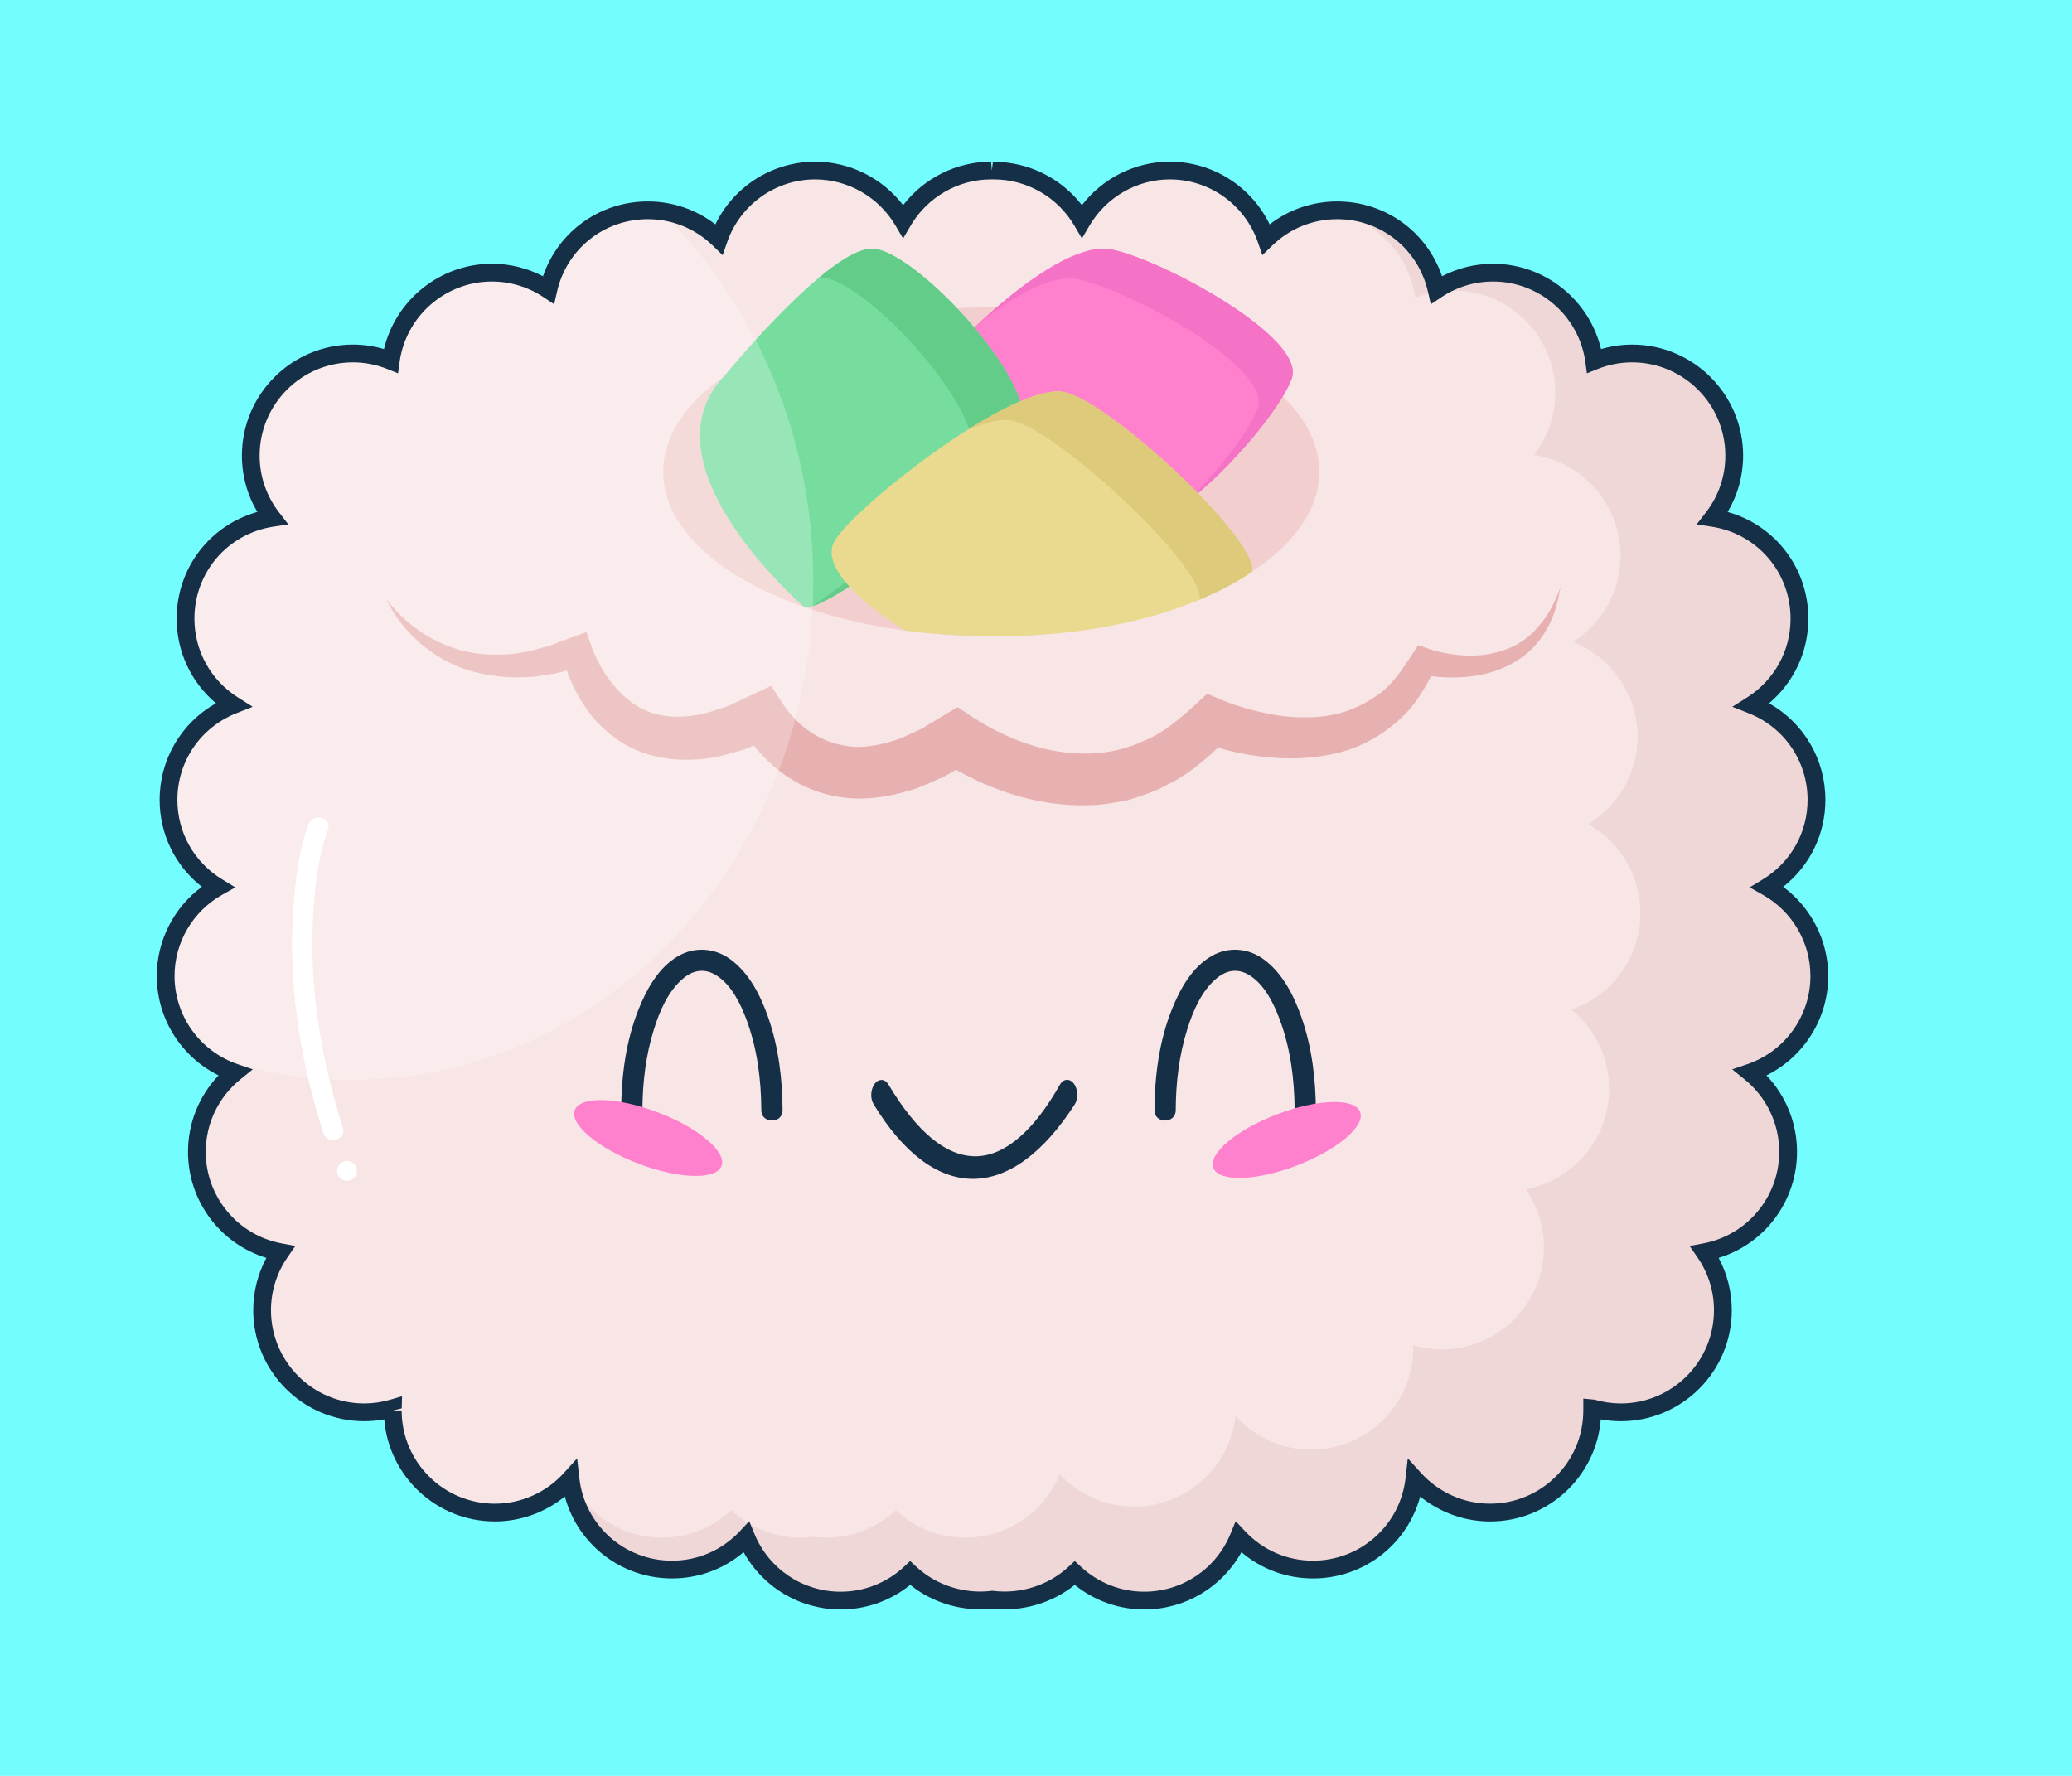 <?xml version='1.0' encoding='UTF-8'?>
<svg xmlns="http://www.w3.org/2000/svg" xmlns:xlink="http://www.w3.org/1999/xlink" xmlns:svg="http://www.w3.org/2000/svg" xmlns:serif="http://www.serif.com/" height="100%" style="fill-rule:evenodd;clip-rule:evenodd;" version="1.1" viewBox="861.667 620.0 116.667 100.0" width="100%">
    <g>
        <svg:rect x="861.667" y="620" width="116.667" height="100" style="fill:rgb(115,253,255);" />
        <svg:g transform="matrix(1,0,0,1,819.16,410.149)">
            <svg:g>
                <svg:g>
                    <svg:g>
                        <svg:g>
                            <svg:g>
                                <svg:path d="M144.946,264.813C144.946,262.662 143.763,260.79 142.014,259.804C143.674,258.796 144.786,256.976 144.786,254.892C144.786,252.462 143.276,250.389 141.145,249.547C142.755,248.528 143.828,246.736 143.828,244.69C143.828,241.813 141.713,239.437 138.954,239.014C139.704,238.043 140.155,236.829 140.155,235.507C140.155,232.332 137.581,229.757 134.405,229.757C133.65,229.757 132.93,229.907 132.269,230.171C131.886,227.367 129.488,225.205 126.579,225.205C125.402,225.205 124.308,225.56 123.397,226.167C122.815,223.607 120.53,221.695 117.795,221.695C116.241,221.695 114.833,222.315 113.798,223.317C113.016,221.07 110.885,219.456 108.372,219.456C106.26,219.456 104.423,220.6 103.423,222.296C102.424,220.598 100.582,219.456 98.47,219.456C98.443,219.456 98.417,219.461 98.39,219.461C98.363,219.461 98.337,219.456 98.31,219.456C96.197,219.456 94.356,220.599 93.357,222.296C92.357,220.599 90.52,219.456 88.408,219.456C85.895,219.456 83.764,221.071 82.982,223.317C81.947,222.315 80.539,221.695 78.985,221.695C76.249,221.695 73.964,223.607 73.383,226.167C72.472,225.56 71.378,225.205 70.201,225.205C67.292,225.205 64.894,227.367 64.511,230.171C63.85,229.906 63.131,229.757 62.375,229.757C59.2,229.757 56.625,232.331 56.625,235.507C56.625,236.829 57.076,238.043 57.826,239.014C55.067,239.437 52.952,241.813 52.952,244.69C52.952,246.736 54.024,248.528 55.635,249.547C53.504,250.389 51.994,252.462 51.994,254.892C51.994,256.976 53.107,258.796 54.766,259.804C53.017,260.79 51.834,262.662 51.834,264.813C51.834,267.336 53.462,269.475 55.723,270.249C54.423,271.303 53.591,272.911 53.591,274.715C53.591,277.53 55.615,279.868 58.287,280.364C57.644,281.292 57.264,282.418 57.264,283.633C57.264,286.808 59.838,289.383 63.013,289.383C63.574,289.383 64.115,289.299 64.628,289.149C64.627,289.192 64.621,289.234 64.621,289.277C64.621,292.452 67.195,295.026 70.371,295.026C72.062,295.026 73.578,294.291 74.63,293.129C74.95,296.001 77.384,298.235 80.341,298.235C81.993,298.235 83.478,297.534 84.527,296.418C85.388,298.508 87.443,299.981 89.843,299.981C91.356,299.981 92.729,299.392 93.756,298.436C94.783,299.392 96.155,299.981 97.669,299.981C97.913,299.981 98.152,299.961 98.388,299.931C98.624,299.96 98.863,299.981 99.107,299.981C100.62,299.981 101.993,299.392 103.02,298.436C104.047,299.392 105.419,299.981 106.933,299.981C109.334,299.981 111.389,298.508 112.249,296.418C113.298,297.534 114.783,298.235 116.435,298.235C119.393,298.235 121.826,296.001 122.147,293.129C123.199,294.291 124.715,295.026 126.406,295.026C129.581,295.026 132.156,292.452 132.156,289.277C132.156,289.234 132.15,289.192 132.15,289.149C132.663,289.299 133.204,289.383 133.765,289.383C136.941,289.383 139.515,286.809 139.515,283.633C139.515,282.418 139.136,281.292 138.492,280.364C141.164,279.869 143.188,277.53 143.188,274.715C143.188,272.911 142.356,271.303 141.056,270.249C143.318,269.474 144.946,267.336 144.946,264.813Z" style="fill:rgb(248,229,229);fill-rule:nonzero;" />
                            </svg:g>
                            <svg:g>
                                <svg:path d="M64.255,243.575C65.47,245.216 67.278,246.303 69.15,246.619C70.093,246.757 71.045,246.764 71.978,246.578C72.445,246.515 72.902,246.343 73.361,246.244L74.704,245.744L75.519,245.441L75.849,246.341C76.156,247.176 76.695,248.075 77.317,248.731C77.944,249.403 78.694,249.891 79.525,250.085C80.357,250.276 81.248,250.245 82.15,250.028C82.6,249.925 83.053,249.743 83.504,249.607L84.838,248.981L85.926,248.471L86.624,249.543C86.783,249.787 87.092,250.181 87.382,250.455C87.687,250.745 88.012,251.007 88.363,251.212C89.063,251.625 89.823,251.851 90.623,251.905C91.429,251.935 92.271,251.755 93.108,251.467C93.524,251.306 93.936,251.096 94.351,250.912L95.561,250.187L96.42,249.672L97.269,250.23C98.144,250.805 99.289,251.389 100.379,251.744C101.49,252.114 102.636,252.306 103.756,252.283C104.879,252.273 105.969,252.016 106.982,251.54C108.023,251.115 108.914,250.345 109.783,249.554L110.484,248.916L111.257,249.246C112.126,249.617 113.212,249.919 114.216,250.096C115.241,250.268 116.276,250.303 117.266,250.154C118.256,250 119.169,249.616 119.98,249.052C120.824,248.512 121.413,247.639 121.983,246.758L122.359,246.176L122.888,246.364C123.542,246.597 124.351,246.742 125.1,246.766C125.864,246.792 126.623,246.675 127.333,246.408C128.045,246.146 128.697,245.684 129.186,245.058C129.727,244.465 130.067,243.707 130.376,242.934C130.218,243.744 130.025,244.583 129.57,245.327C129.15,246.085 128.493,246.738 127.708,247.179C126.929,247.636 126.034,247.869 125.147,247.96C124.244,248.039 123.385,248.015 122.442,247.81L123.346,247.417C122.798,248.517 122.175,249.662 121.152,250.499C120.179,251.357 118.969,251.998 117.702,252.277C116.439,252.567 115.155,252.611 113.909,252.495C112.644,252.369 111.482,252.132 110.222,251.651L111.695,251.344C110.681,252.373 109.584,253.393 108.209,254.049C107.558,254.436 106.816,254.64 106.097,254.886C105.352,255.036 104.603,255.185 103.847,255.191C102.339,255.246 100.854,255.006 99.465,254.567C98.77,254.344 98.093,254.083 97.44,253.768C96.768,253.453 96.184,253.129 95.501,252.648L97.209,252.69L95.724,253.55C95.188,253.788 94.662,254.041 94.105,254.245C92.97,254.622 91.745,254.877 90.459,254.806C89.178,254.724 87.897,254.295 86.844,253.582C86.312,253.233 85.839,252.816 85.41,252.367C84.977,251.892 84.635,251.464 84.265,250.809L86.05,251.371L84.413,252.052C83.825,252.211 83.256,252.407 82.647,252.512C81.427,252.714 80.105,252.685 78.853,252.281C77.593,251.878 76.517,251.035 75.747,250.064C74.989,249.054 74.486,248.007 74.17,246.771L75.315,247.368C74.791,247.506 74.274,247.655 73.75,247.777C73.209,247.848 72.683,247.974 72.134,247.976C71.048,248.049 69.947,247.902 68.908,247.605C66.829,246.946 65.124,245.426 64.255,243.575Z" style="fill:rgb(232,177,177);fill-rule:nonzero;" />
                            </svg:g>
                            <svg:g>
                                <svg:g>
                                    <svg:ellipse cx="98.319" cy="236.42" rx="18.473" ry="9.263" style="fill:rgb(242,206,206);" />
                                </svg:g>
                                <svg:g>
                                    <svg:g>
                                        <svg:g>
                                            <svg:path d="M96.612,229.037C96.612,229.037 102.152,223.266 105.133,223.905C108.114,224.544 116.032,228.874 115.248,231.145C114.464,233.416 108.966,239.556 106.517,239.45C104.068,239.343 97.628,230.178 96.612,229.037Z" style="fill:rgb(255,129,206);fill-rule:nonzero;" />
                                        </svg:g>
                                        <svg:g>
                                            <svg:path d="M105.133,223.905C102.851,223.416 99.079,226.675 97.431,228.234C99.258,226.759 101.608,225.237 103.217,225.582C106.198,226.221 114.116,230.551 113.332,232.822C112.918,234.021 111.189,236.293 109.291,238.16C111.808,236.256 114.697,232.745 115.249,231.145C116.032,228.874 108.114,224.544 105.133,223.905Z" style="fill:rgb(244,115,198);fill-rule:nonzero;" />
                                        </svg:g>
                                    </svg:g>
                                    <svg:g>
                                        <svg:g>
                                            <svg:path d="M83.258,231.059C83.258,231.059 89.215,223.749 91.664,223.856C94.113,223.963 101.459,231.841 99.969,234.397C98.478,236.952 89.055,244.514 87.777,244.026C87.777,244.026 78.55,236.065 83.258,231.059Z" style="fill:rgb(118,221,159);fill-rule:nonzero;" />
                                        </svg:g>
                                        <svg:g>
                                            <svg:path d="M91.664,223.856C90.888,223.822 89.761,224.534 88.583,225.52C88.659,225.511 88.742,225.488 88.812,225.491C91.261,225.597 98.608,233.476 97.117,236.032C96.12,237.741 91.581,241.68 88.298,243.962C90.64,243.227 98.607,236.732 99.969,234.397C101.46,231.842 94.113,223.963 91.664,223.856Z" style="fill:rgb(98,204,136);fill-rule:nonzero;" />
                                        </svg:g>
                                    </svg:g>
                                </svg:g>
                            </svg:g>
                            <svg:g>
                                <svg:g>
                                    <svg:path d="M93.489,245.361C93.489,245.361 88.257,242.276 89.535,240.254C90.813,238.231 99.756,231.204 102.525,231.949C105.293,232.694 113.378,240.303 113.009,242.035C113.008,242.035 106.707,246.955 93.489,245.361Z" style="fill:rgb(234,218,143);fill-rule:nonzero;" />
                                </svg:g>
                                <svg:g>
                                    <svg:path d="M99.576,233.545C102.335,234.288 110.373,241.847 110.059,243.611C112.028,242.789 113.008,242.034 113.008,242.034C113.377,240.302 105.292,232.693 102.524,231.948C101.392,231.643 99.225,232.646 96.974,234.067C98.041,233.61 98.964,233.381 99.576,233.545Z" style="fill:rgb(221,202,122);fill-rule:nonzero;" />
                                </svg:g>
                            </svg:g>
                            <svg:g opacity="0.2">
                                <svg:g>
                                    <svg:path d="M144.946,264.813C144.946,262.662 143.763,260.79 142.014,259.804C143.674,258.796 144.786,256.976 144.786,254.892C144.786,252.462 143.276,250.389 141.145,249.547C142.755,248.528 143.828,246.736 143.828,244.69C143.828,241.813 141.713,239.437 138.954,239.014C139.704,238.043 140.155,236.829 140.155,235.507C140.155,232.332 137.581,229.757 134.405,229.757C133.65,229.757 132.93,229.907 132.269,230.171C131.886,227.367 129.488,225.205 126.579,225.205C125.402,225.205 124.308,225.56 123.397,226.167C122.815,223.607 120.531,221.695 117.795,221.695C117.599,221.695 117.405,221.705 117.214,221.724C119.792,222.046 121.842,224.055 122.193,226.624C122.854,226.359 123.573,226.21 124.329,226.21C127.504,226.21 130.079,228.784 130.079,231.959C130.079,233.281 129.628,234.495 128.878,235.466C131.637,235.889 133.752,238.265 133.752,241.142C133.752,243.188 132.679,244.98 131.069,245.999C133.2,246.841 134.71,248.914 134.71,251.344C134.71,253.428 133.597,255.248 131.938,256.256C133.687,257.242 134.87,259.114 134.87,261.265C134.87,263.788 133.242,265.927 130.981,266.701C132.281,267.755 133.113,269.363 133.113,271.167C133.113,273.982 131.089,276.32 128.417,276.816C129.06,277.744 129.44,278.87 129.44,280.085C129.44,283.261 126.866,285.835 123.691,285.835C123.13,285.835 122.589,285.751 122.076,285.601C122.077,285.644 122.083,285.686 122.083,285.729C122.083,288.904 119.509,291.479 116.334,291.479C114.643,291.479 113.127,290.744 112.075,289.582C111.755,292.454 109.321,294.688 106.364,294.688C104.712,294.688 103.227,293.987 102.178,292.871C101.317,294.961 99.262,296.434 96.862,296.434C95.349,296.434 93.976,295.845 92.949,294.889C91.922,295.845 90.55,296.434 89.036,296.434C88.792,296.434 88.553,296.414 88.317,296.384C88.081,296.413 87.842,296.434 87.598,296.434C86.084,296.434 84.712,295.845 83.685,294.889C82.658,295.845 81.286,296.434 79.772,296.434C77.542,296.434 75.623,295.155 74.67,293.299C75.067,296.086 77.449,298.235 80.346,298.235C81.998,298.235 83.483,297.534 84.532,296.418C85.393,298.508 87.448,299.981 89.848,299.981C91.361,299.981 92.734,299.392 93.761,298.436C94.788,299.392 96.16,299.981 97.674,299.981C97.918,299.981 98.157,299.961 98.393,299.931C98.629,299.96 98.868,299.981 99.112,299.981C100.625,299.981 101.998,299.392 103.025,298.436C104.052,299.392 105.424,299.981 106.938,299.981C109.339,299.981 111.394,298.508 112.254,296.418C113.303,297.534 114.788,298.235 116.44,298.235C119.398,298.235 121.831,296.001 122.151,293.129C123.203,294.291 124.719,295.026 126.41,295.026C129.585,295.026 132.159,292.452 132.159,289.277C132.159,289.234 132.154,289.192 132.153,289.149C132.666,289.299 133.207,289.383 133.768,289.383C136.943,289.383 139.517,286.809 139.517,283.633C139.517,282.418 139.138,281.292 138.494,280.364C141.166,279.869 143.19,277.53 143.19,274.715C143.19,272.911 142.358,271.303 141.058,270.249C143.318,269.474 144.946,267.336 144.946,264.813Z" style="fill:rgb(211,161,161);fill-rule:nonzero;" />
                                </svg:g>
                                <svg:g>
                                    <svg:path d="M113.46,222.542C113.361,222.353 113.243,222.177 113.124,222.002C113.196,222.206 113.273,222.407 113.321,222.621C113.365,222.591 113.415,222.57 113.46,222.542Z" style="fill:rgb(211,161,161);fill-rule:nonzero;" />
                                </svg:g>
                                <svg:g>
                                    <svg:path d="M74.454,292.872C73.405,293.988 71.92,294.689 70.268,294.689C67.725,294.689 65.578,293.032 64.82,290.743C65.469,293.207 67.706,295.026 70.374,295.026C72.048,295.026 73.549,294.304 74.6,293.162C74.552,293.064 74.495,292.972 74.454,292.872Z" style="fill:rgb(211,161,161);fill-rule:nonzero;" />
                                </svg:g>
                            </svg:g>
                            <svg:g opacity="0.25">
                                <svg:path d="M88.298,242.58C88.298,234.316 84.992,226.887 79.733,221.749C79.488,221.717 79.24,221.695 78.987,221.695C76.251,221.695 73.966,223.607 73.385,226.167C72.474,225.56 71.38,225.205 70.203,225.205C67.294,225.205 64.896,227.367 64.513,230.171C63.852,229.906 63.133,229.757 62.377,229.757C59.202,229.757 56.627,232.331 56.627,235.507C56.627,236.829 57.078,238.043 57.828,239.014C55.069,239.437 52.954,241.813 52.954,244.69C52.954,246.736 54.026,248.528 55.637,249.547C53.506,250.389 51.996,252.462 51.996,254.892C51.996,256.976 53.109,258.796 54.768,259.804C53.019,260.79 51.836,262.662 51.836,264.813C51.836,266.529 52.6,268.055 53.793,269.107C56.462,270.107 59.325,270.658 62.31,270.658C76.662,270.657 88.298,258.086 88.298,242.58Z" style="fill:white;fill-rule:nonzero;" />
                            </svg:g>
                        </svg:g>
                        <svg:g>
                            <svg:g>
                                <svg:g>
                                    <svg:path d="M59.869,256.281C59.312,257.792 59.129,259.494 59.018,261.087C58.722,265.334 59.423,269.615 60.714,273.655C60.937,274.354 62.038,274.052 61.814,273.352C60.55,269.395 59.869,265.236 60.159,261.077C60.264,259.578 60.451,257.983 60.975,256.561C61.229,255.872 60.121,255.598 59.869,256.281Z" style="fill:white;fill-rule:nonzero;" />
                                </svg:g>
                            </svg:g>
                            <svg:g>
                                <svg:path d="M62.526,275.498C62.684,275.763 62.597,276.106 62.332,276.265C62.067,276.423 61.724,276.336 61.565,276.071C61.407,275.806 61.494,275.463 61.759,275.305C62.025,275.146 62.368,275.233 62.526,275.498Z" style="fill:white;fill-rule:nonzero;" />
                            </svg:g>
                        </svg:g>
                    </svg:g>
                </svg:g>
                <svg:g>
                    <svg:path d="M106.935,300.48C105.505,300.48 104.132,299.992 103.022,299.096C101.724,300.144 100.009,300.62 98.391,300.434C96.769,300.62 95.058,300.144 93.759,299.096C92.65,299.991 91.277,300.48 89.846,300.48C87.545,300.48 85.468,299.234 84.377,297.253C83.251,298.212 81.842,298.733 80.343,298.733C77.479,298.733 75.033,296.806 74.311,294.119C73.203,295.02 71.811,295.524 70.372,295.524C67.095,295.524 64.398,292.988 64.143,289.776C63.769,289.845 63.392,289.88 63.015,289.88C59.569,289.88 56.766,287.076 56.766,283.63C56.766,282.594 57.02,281.588 57.506,280.684C54.911,279.89 53.093,277.483 53.093,274.713C53.093,273.094 53.712,271.564 54.814,270.407C52.705,269.364 51.336,267.206 51.336,264.81C51.336,262.819 52.291,260.957 53.872,259.788C52.372,258.607 51.496,256.826 51.496,254.89C51.496,252.603 52.717,250.552 54.668,249.453C53.269,248.273 52.454,246.546 52.454,244.687C52.454,241.842 54.325,239.426 56.999,238.679C56.427,237.719 56.128,236.634 56.128,235.504C56.128,232.058 58.932,229.254 62.377,229.254C62.972,229.254 63.559,229.339 64.128,229.507C64.788,226.73 67.3,224.703 70.202,224.703C71.211,224.703 72.194,224.944 73.081,225.406C73.938,222.895 76.279,221.194 78.987,221.194C80.374,221.194 81.699,221.648 82.787,222.486C83.82,220.348 85.998,218.955 88.41,218.955C90.349,218.955 92.184,219.877 93.359,221.404C94.533,219.877 96.369,218.955 98.312,218.955L98.354,219.458L98.415,218.961L98.434,218.961C100.42,218.961 102.254,219.882 103.426,221.404C104.601,219.877 106.435,218.955 108.374,218.955C110.786,218.955 112.963,220.348 113.997,222.486C115.084,221.649 116.41,221.194 117.797,221.194C120.504,221.194 122.846,222.895 123.703,225.406C124.589,224.945 125.572,224.704 126.581,224.704C129.483,224.704 131.996,226.731 132.656,229.508C133.225,229.34 133.812,229.255 134.407,229.255C137.853,229.255 140.656,232.059 140.656,235.505C140.656,236.636 140.357,237.72 139.785,238.68C142.459,239.427 144.329,241.843 144.329,244.688C144.329,246.547 143.515,248.274 142.116,249.454C144.068,250.552 145.288,252.603 145.288,254.891C145.288,256.827 144.412,258.609 142.912,259.789C144.493,260.959 145.448,262.82 145.448,264.811C145.448,267.207 144.079,269.365 141.97,270.408C143.072,271.564 143.691,273.094 143.691,274.714C143.691,277.484 141.873,279.891 139.278,280.685C139.764,281.589 140.018,282.595 140.018,283.631C140.018,287.077 137.214,289.881 133.769,289.881C133.392,289.881 133.015,289.846 132.641,289.777C132.385,292.989 129.689,295.525 126.412,295.525C124.974,295.525 123.581,295.021 122.473,294.12C121.751,296.808 119.305,298.734 116.441,298.734C114.942,298.734 113.534,298.212 112.408,297.254C111.313,299.234 109.236,300.48 106.935,300.48ZM103.022,297.752L103.363,298.069C104.34,298.979 105.609,299.48 106.935,299.48C109.07,299.48 110.975,298.203 111.789,296.227L112.084,295.509L112.615,296.074C113.62,297.144 114.977,297.733 116.437,297.733C119.114,297.733 121.355,295.729 121.651,293.072L121.774,291.969L122.519,292.791C123.516,293.893 124.933,294.523 126.408,294.523C129.303,294.523 131.658,292.169 131.658,289.274L131.658,288.606L132.292,288.666C132.776,288.808 133.272,288.88 133.766,288.88C136.661,288.88 139.015,286.525 139.015,283.63C139.015,282.56 138.692,281.527 138.081,280.647L137.641,280.011L138.401,279.87C140.885,279.409 142.689,277.24 142.689,274.713C142.689,273.125 141.98,271.639 140.742,270.635L140.041,270.066L140.895,269.774C143.019,269.047 144.446,267.052 144.446,264.811C144.446,262.92 143.42,261.168 141.768,260.238L141.024,259.819L141.754,259.375C143.339,258.412 144.286,256.735 144.286,254.891C144.286,252.724 142.981,250.808 140.961,250.011L140.046,249.65L140.878,249.124C142.412,248.153 143.328,246.496 143.328,244.689C143.328,242.082 141.456,239.902 138.878,239.507L138.04,239.379L138.559,238.708C139.276,237.779 139.655,236.672 139.655,235.506C139.655,232.611 137.3,230.256 134.406,230.256C133.739,230.256 133.083,230.384 132.456,230.634L131.861,230.873L131.774,230.238C131.422,227.653 129.188,225.704 126.58,225.704C125.542,225.704 124.538,226.008 123.676,226.582L123.072,226.984L122.911,226.276C122.365,223.872 120.262,222.193 117.797,222.193C116.43,222.193 115.134,222.719 114.148,223.674L113.586,224.218L113.329,223.479C112.595,221.37 110.603,219.953 108.375,219.953C106.531,219.953 104.8,220.947 103.857,222.548L103.426,223.279L102.995,222.547C102.053,220.947 100.32,219.953 98.472,219.953L98.299,219.953C96.463,219.953 94.73,220.947 93.788,222.547L93.357,223.279L92.926,222.548C91.983,220.947 90.252,219.953 88.408,219.953C86.179,219.953 84.189,221.37 83.454,223.479L83.197,224.218L82.634,223.674C81.648,222.719 80.352,222.193 78.985,222.193C76.52,222.193 74.417,223.872 73.871,226.276L73.71,226.984L73.106,226.582C72.243,226.008 71.238,225.704 70.201,225.704C67.593,225.704 65.36,227.653 65.007,230.238L64.92,230.873L64.325,230.634C63.699,230.383 63.043,230.256 62.375,230.256C59.48,230.256 57.126,232.611 57.126,235.506C57.126,236.671 57.505,237.778 58.223,238.708L58.742,239.379L57.904,239.507C55.325,239.902 53.454,242.081 53.454,244.689C53.454,246.496 54.37,248.153 55.904,249.124L56.736,249.65L55.82,250.011C53.8,250.809 52.495,252.724 52.495,254.891C52.495,256.736 53.442,258.412 55.027,259.375L55.757,259.819L55.013,260.238C53.361,261.169 52.335,262.921 52.335,264.811C52.335,267.052 53.762,269.046 55.886,269.774L56.74,270.066L56.039,270.635C54.802,271.639 54.092,273.125 54.092,274.713C54.092,277.24 55.895,279.409 58.379,279.87L59.139,280.011L58.699,280.646C58.088,281.529 57.765,282.56 57.765,283.63C57.765,286.525 60.12,288.88 63.014,288.88C63.508,288.88 64.004,288.808 64.488,288.666L65.144,288.474L65.128,289.158L64.663,289.265L64.666,289.275L65.122,289.275C65.122,292.17 67.477,294.524 70.371,294.524C71.846,294.524 73.263,293.893 74.259,292.792L75.004,291.97L75.127,293.073C75.423,295.73 77.665,297.734 80.341,297.734C81.8,297.734 83.158,297.145 84.163,296.075L84.694,295.51L84.989,296.228C85.803,298.204 87.708,299.481 89.843,299.481C91.17,299.481 92.438,298.98 93.415,298.07L93.756,297.753L94.097,298.07C95.239,299.134 96.827,299.618 98.326,299.435L98.388,299.427L98.45,299.435C99.948,299.618 101.538,299.133 102.679,298.07L103.022,297.752Z" style="fill:rgb(21,47,71);fill-rule:nonzero;" />
                </svg:g>
            </svg:g>
            <svg:g>
                <svg:g>
                    <svg:g>
                        <svg:g>
                            <svg:g>
                                <svg:g>
                                    <svg:path d="M78.679,272.372C78.685,270.826 78.866,269.28 79.331,267.802C79.654,266.777 80.13,265.655 80.975,264.947C81.571,264.447 82.215,264.377 82.849,264.779C83.698,265.318 84.21,266.379 84.546,267.288C85.145,268.912 85.367,270.648 85.374,272.372C85.377,273.142 86.573,273.143 86.57,272.372C86.563,270.609 86.345,268.808 85.76,267.138C85.333,265.919 84.708,264.666 83.646,263.88C82.771,263.233 81.649,263.141 80.698,263.686C79.605,264.314 78.939,265.514 78.481,266.644C77.749,268.446 77.492,270.438 77.484,272.372C77.479,273.142 78.675,273.142 78.679,272.372Z" style="fill:rgb(21,47,71);fill-rule:nonzero;" />
                                </svg:g>
                            </svg:g>
                        </svg:g>
                        <svg:g>
                            <svg:g>
                                <svg:g>
                                    <svg:path d="M108.708,272.372C108.714,270.826 108.895,269.28 109.36,267.802C109.683,266.777 110.159,265.655 111.004,264.947C111.6,264.447 112.244,264.377 112.878,264.779C113.727,265.318 114.239,266.379 114.575,267.288C115.174,268.912 115.396,270.648 115.403,272.372C115.406,273.142 116.602,273.143 116.599,272.372C116.592,270.609 116.374,268.808 115.789,267.138C115.362,265.919 114.737,264.666 113.675,263.88C112.8,263.233 111.678,263.141 110.727,263.686C109.634,264.314 108.968,265.514 108.51,266.644C107.778,268.446 107.521,270.438 107.513,272.372C107.509,273.142 108.705,273.142 108.708,272.372Z" style="fill:rgb(21,47,71);fill-rule:nonzero;" />
                                </svg:g>
                            </svg:g>
                        </svg:g>
                    </svg:g>
                    <svg:g>
                        <svg:g>
                            <svg:path d="M103.038,270.974C102.931,270.774 102.77,270.659 102.597,270.657L102.593,270.657C102.498,270.657 102.32,270.694 102.184,270.936C100.709,273.548 99.077,274.94 97.463,274.961L97.425,274.961C95.782,274.961 94.137,273.605 92.537,270.93C92.398,270.697 92.212,270.651 92.128,270.666C91.958,270.669 91.805,270.778 91.697,270.973C91.55,271.24 91.489,271.687 91.701,272.036C93.353,274.755 95.267,276.207 97.237,276.233L97.29,276.233C99.274,276.233 101.254,274.785 103.021,272.041C103.242,271.695 103.185,271.246 103.038,270.974Z" style="fill:rgb(21,47,71);fill-rule:nonzero;" />
                        </svg:g>
                    </svg:g>
                </svg:g>
                <svg:g>
                    <svg:g transform="matrix(0.356,-0.934,0.934,0.356,-205.122,250.273)">
                        <svg:ellipse cx="79.122" cy="274.043" rx="1.546" ry="4.423" style="fill:rgb(255,129,206);" />
                    </svg:g>
                    <svg:g>
                        <svg:path d="M110.827,275.62C111.131,276.418 113.228,276.358 115.511,275.487C117.794,274.616 119.397,273.263 119.093,272.466C118.789,271.668 116.692,271.728 114.409,272.599C112.126,273.469 110.522,274.822 110.827,275.62Z" style="fill:rgb(255,129,206);fill-rule:nonzero;" />
                    </svg:g>
                </svg:g>
            </svg:g>
        </svg:g>
    </g>
</svg>